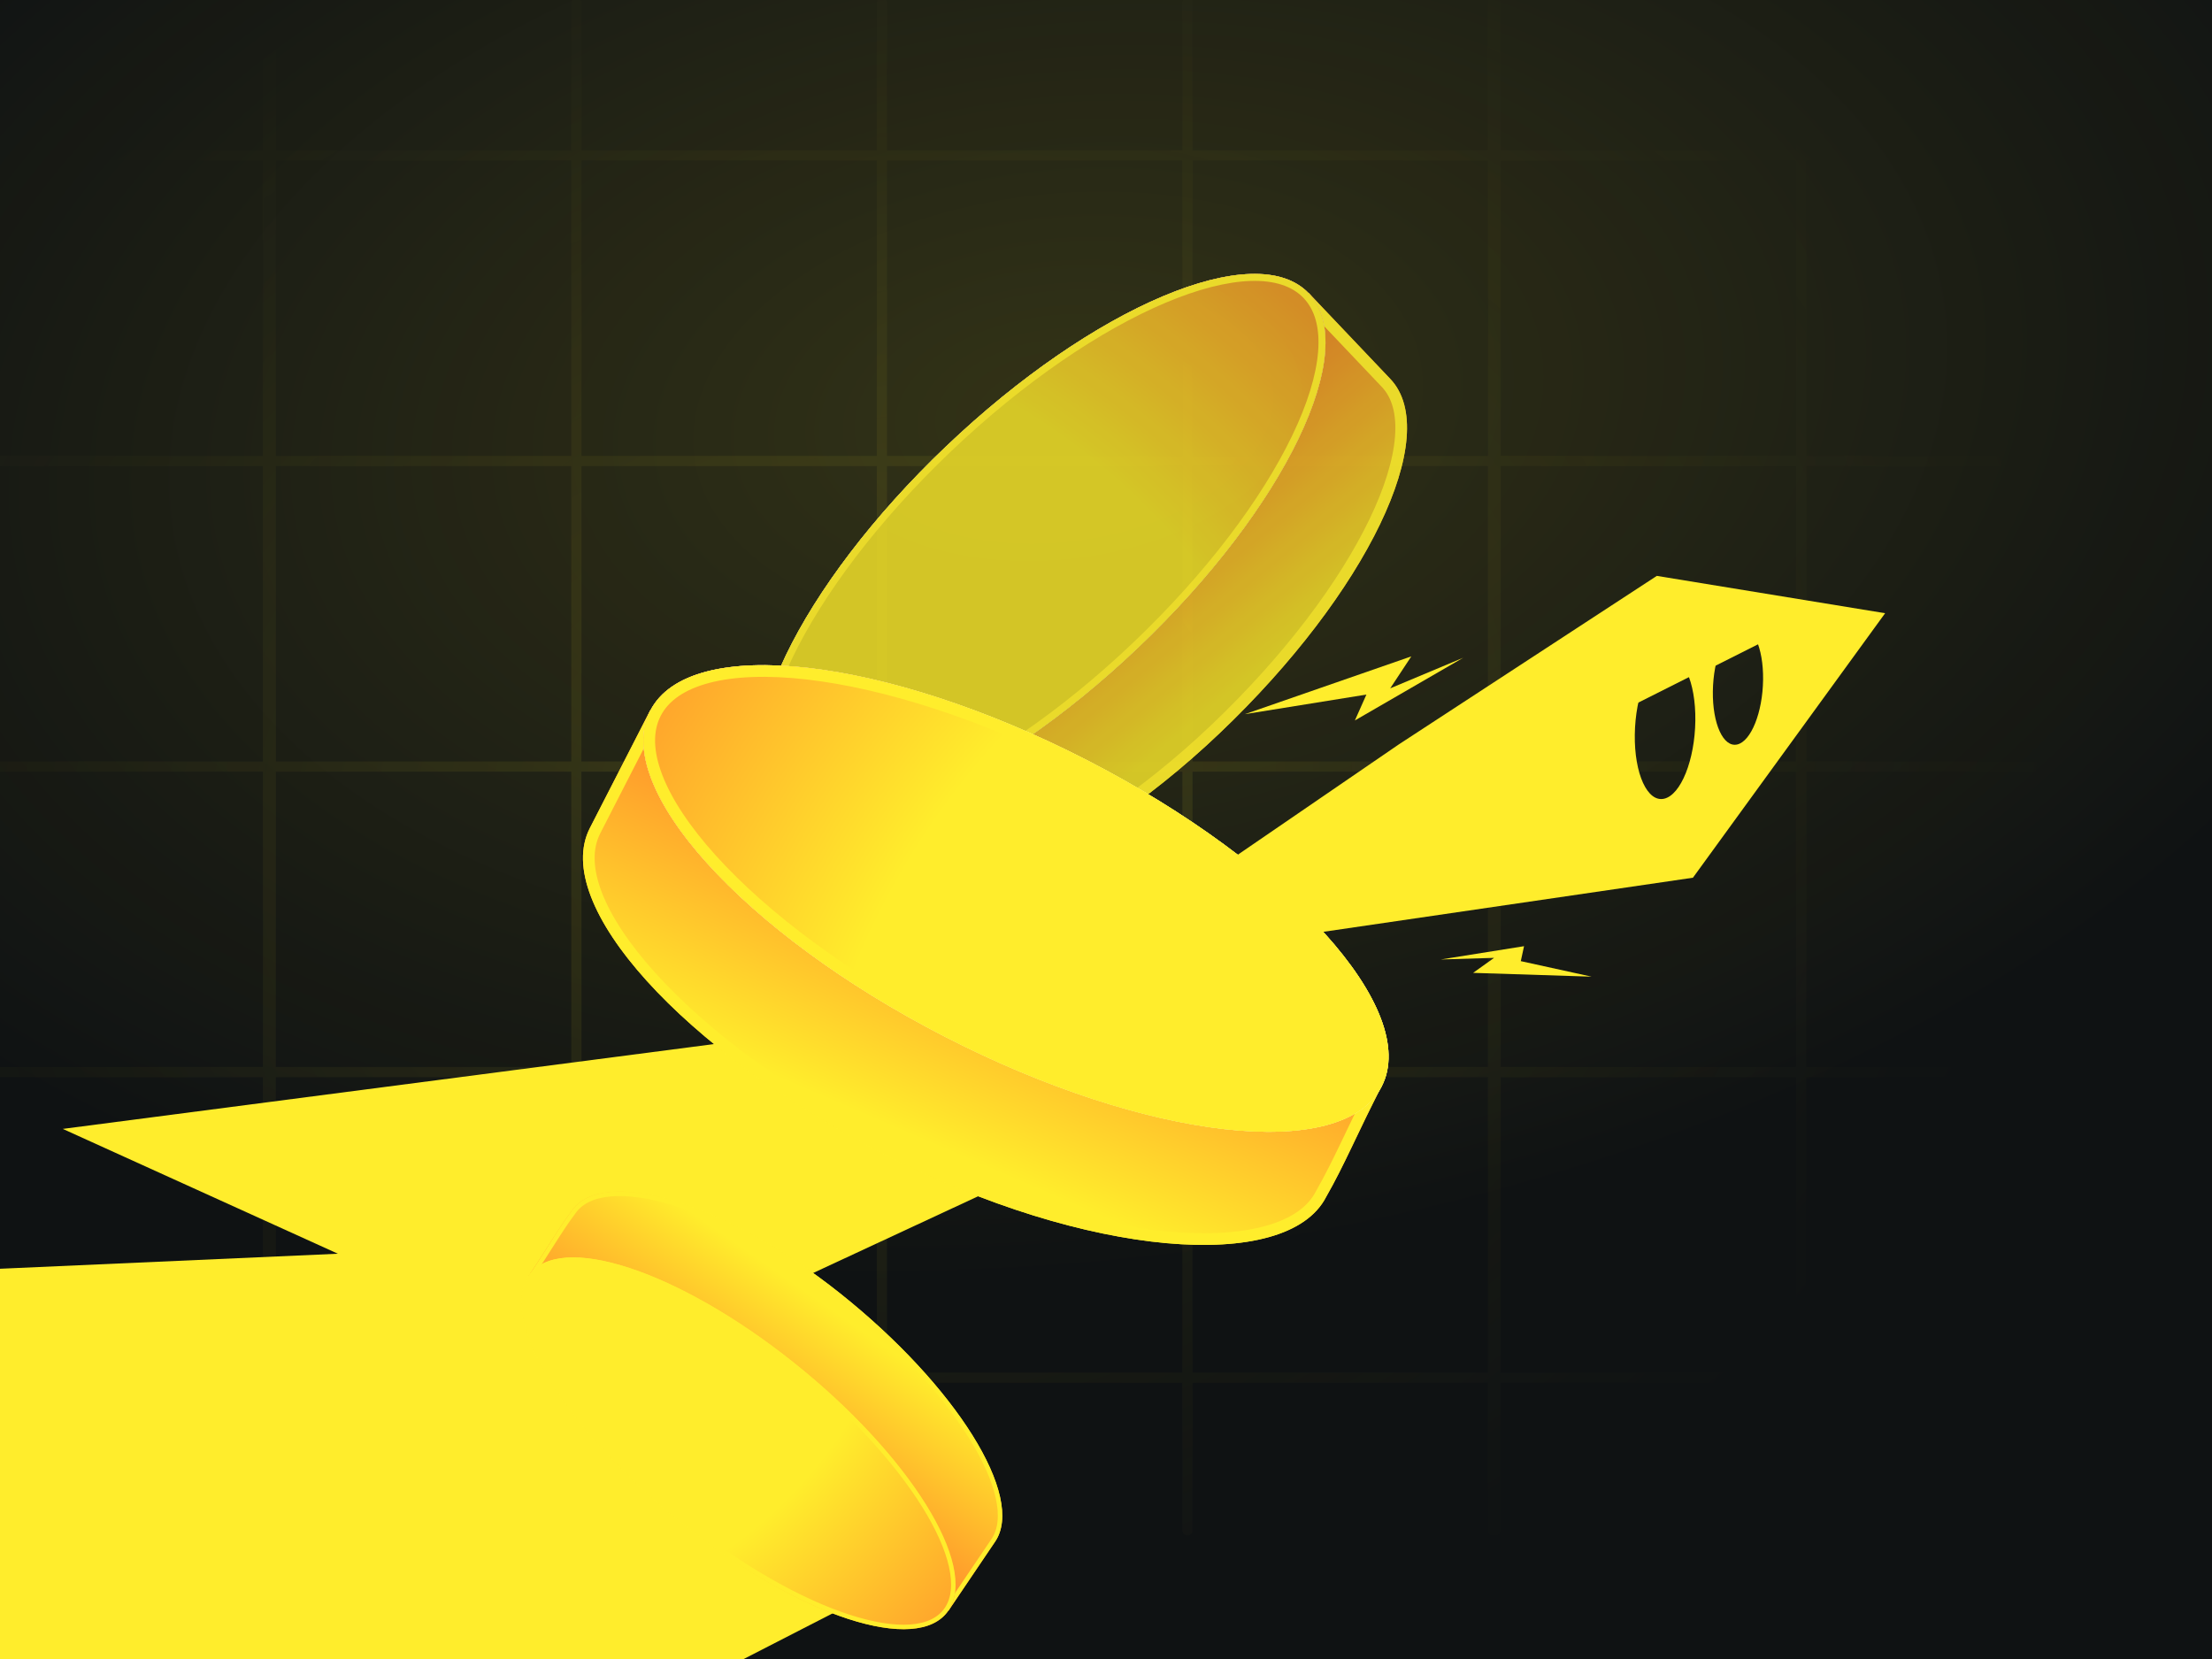 <svg width="1024" height="768" viewBox="0 0 1024 768" fill="none" xmlns="http://www.w3.org/2000/svg">
<g clip-path="url(#clip0_2527_245)">
<rect width="1024" height="768" fill="#0F1213"/>
<ellipse opacity="0.5" cx="799.336" cy="479.052" rx="799.336" ry="479.052" transform="matrix(-0.994 0.112 0.112 0.994 1226.86 -282.161)" fill="url(#paint0_radial_2527_245)"/>
<path opacity="0.12" d="M125.368 1.237V71.961M125.368 71.961V213.409M125.368 71.961H266.816M125.368 71.961H54.644M125.368 213.409V354.857M125.368 213.409H266.816M125.368 213.409H54.644M125.368 354.857V496.305M125.368 354.857H266.816M125.368 354.857H54.644M125.368 496.305V637.752M125.368 496.305H266.816M125.368 496.305L54.644 496.305M125.368 637.752V708.476M125.368 637.752H266.816M125.368 637.752H54.645M266.816 1.237V71.961M266.816 71.961L266.816 213.409M266.816 71.961H408.264M266.816 213.409V354.857M266.816 213.409H408.264M266.816 354.857V496.305M266.816 354.857H408.264M266.816 496.305V637.752M266.816 496.305H408.264M266.816 637.752V708.476M266.816 637.752L408.264 637.752M408.264 1.237V71.961M408.264 71.961V213.409M408.264 71.961H549.712M408.264 213.409V354.857M408.264 213.409H549.712M408.264 354.857V496.305M408.264 354.857H549.712M408.264 496.305V637.752M408.264 496.305H549.712M408.264 637.752V708.476M408.264 637.752H549.712M549.712 1.237V71.961M549.712 71.961V213.409M549.712 71.961H691.16M549.712 213.409V354.857M549.712 213.409H691.16M549.712 354.857V496.305M549.712 354.857L691.16 354.857M549.712 496.305V637.752M549.712 496.305H691.16M549.712 637.752V708.476M549.712 637.752H691.16M691.16 1.237V71.961M691.16 71.961V213.409M691.16 71.961H761.883M691.16 213.409V354.857M691.16 213.409H761.883M691.16 354.857V496.305M691.16 354.857H761.883M691.16 496.305V637.752M691.16 496.305H761.883M691.16 637.752V708.476M691.16 637.752H761.883M-441.724 1.237V71.961M-441.724 71.961L-441.724 213.409M-441.724 71.961H-300.276M-441.724 71.961H-512.448M-441.724 213.409V354.857M-441.724 213.409H-300.276M-441.724 213.409H-512.448M-441.724 354.857L-441.724 496.305M-441.724 354.857H-300.276M-441.724 354.857H-512.448M-441.724 496.305L-441.724 637.752M-441.724 496.305H-300.276M-441.724 496.305L-512.448 496.305M-441.724 637.752V708.476M-441.724 637.752H-300.276M-441.724 637.752H-512.448M-300.276 1.237V71.961M-300.276 71.961V213.409M-300.276 71.961H-158.828M-300.276 213.409V354.857M-300.276 213.409H-158.828M-300.276 354.857L-300.276 496.305M-300.276 354.857H-158.828M-300.276 496.305V637.752M-300.276 496.305H-158.828M-300.276 637.752V708.476M-300.276 637.752L-158.828 637.752M-158.828 1.237V71.961M-158.828 71.961L-158.828 213.409M-158.828 71.961H-17.38M-158.828 213.409V354.857M-158.828 213.409H-17.38M-158.828 354.857V496.305M-158.828 354.857H-17.38M-158.828 496.305V637.752M-158.828 496.305H-17.38M-158.828 637.752V708.476M-158.828 637.752H-17.38M-17.38 1.237V71.961M-17.38 71.961V213.409M-17.38 71.961H124.068M-17.38 213.409V354.857M-17.38 213.409H124.068M-17.38 354.857V496.305M-17.38 354.857L124.068 354.857M-17.38 496.305V637.752M-17.38 496.305H124.068M-17.38 637.752L-17.38 708.476M-17.38 637.752H124.068M124.068 1.237V71.961M124.068 71.961V213.409M124.068 71.961H194.791M124.068 213.409V354.857M124.068 213.409H194.791M124.068 354.857L124.068 496.305M124.068 354.857H194.792M124.068 496.305V637.752M124.068 496.305H194.792M124.068 637.752V708.476M124.068 637.752H194.792M1258.14 1.237V71.961M1258.14 71.961V213.409M1258.14 71.961L1116.69 71.961M1258.14 71.961L1328.87 71.961M1258.14 213.409V354.857M1258.14 213.409H1116.69M1258.14 213.409H1328.87M1258.14 354.857L1258.14 496.305M1258.14 354.857H1116.69M1258.14 354.857H1328.87M1258.14 496.305V637.752M1258.14 496.305H1116.69M1258.14 496.305H1328.87M1258.14 637.752V708.476M1258.14 637.752H1116.69M1258.14 637.752H1328.87M1116.69 1.237V71.961M1116.69 71.961V213.409M1116.69 71.961H975.247M1116.69 213.409V354.857M1116.69 213.409L975.247 213.409M1116.69 354.857V496.305M1116.69 354.857H975.247M1116.69 496.305V637.752M1116.69 496.305H975.247M1116.69 637.752V708.476M1116.69 637.752H975.247M975.247 1.237V71.961M975.247 71.961V213.409M975.247 71.961L833.799 71.961M975.247 213.409V354.857M975.247 213.409H833.799M975.247 354.857V496.305M975.247 354.857H833.799M975.247 496.305V637.752M975.247 496.305H833.799M975.247 637.752V708.476M975.247 637.752H833.799M833.799 1.237V71.961M833.799 71.961V213.409M833.799 71.961L692.352 71.961M833.799 213.409V354.857M833.799 213.409H692.352M833.799 354.857V496.305M833.799 354.857H692.352M833.799 496.305V637.752M833.799 496.305H692.352M833.799 637.752V708.476M833.799 637.752H692.352M692.352 1.237V71.961M692.352 71.961V213.409M692.352 71.961H621.628M692.352 213.409V354.857M692.352 213.409H621.628M692.352 354.857V496.305M692.352 354.857H621.628M692.352 496.305V637.752M692.352 496.305H621.628M692.352 637.752V708.476M692.352 637.752H621.628" stroke="url(#paint1_radial_2527_245)" stroke-width="4.715" stroke-linecap="round"/>
<g filter="url(#filter0_d_2527_245)">
<path d="M337.32 455.401L517.266 437.199L435.995 493.431L492.052 533.455L271.725 635.913L439.605 716.975L108.5 887L70.028 778.358L-226.759 1029.71L-514.368 1016.08L-499.933 751.793L-130.423 679.06L-248.089 596.293L156.416 578.306L29.063 520.518L397.871 472.476L337.32 455.401Z" fill="#FFED2C"/>
</g>
<g filter="url(#filter1_d_2527_245)">
<path d="M388.863 598.731C442.566 641.496 474.728 692.956 460.698 713.671L439.114 745.621L244.636 590.756C253.042 578.345 258.135 569.209 264.585 560.604C278.615 539.889 335.159 555.967 388.863 598.731Z" fill="url(#paint2_linear_2527_245)"/>
<path d="M459.836 713.034L459.835 713.035L438.83 744.127L246.034 590.601C249.373 585.643 252.172 581.238 254.747 577.185C258.455 571.348 261.698 566.244 265.421 561.277L265.434 561.259L265.447 561.241C268.748 556.368 274.606 553.567 282.547 552.845C290.488 552.123 300.41 553.495 311.633 556.859C334.074 563.586 361.509 578.218 388.272 599.529C415.045 620.849 436.412 644.31 449.326 664.973C455.785 675.307 460.1 684.895 461.944 693.134C463.789 701.375 463.14 708.155 459.836 713.034Z" stroke="#FFED2C" stroke-width="2.066"/>
</g>
<g filter="url(#filter2_d_2527_245)">
<path d="M439.064 745.584C453.094 724.869 420.932 673.408 367.229 630.644C313.525 587.879 258.616 570.004 244.587 590.719C230.557 611.435 262.718 662.895 316.422 705.66C370.125 748.424 425.034 766.299 439.064 745.584Z" fill="url(#paint3_radial_2527_245)"/>
<path d="M366.638 631.442C393.411 652.761 414.778 676.222 427.692 696.885C434.151 707.219 438.466 716.807 440.31 725.046C442.155 733.288 441.506 740.068 438.202 744.947C434.904 749.817 429.153 752.504 421.377 753.06C413.594 753.616 403.879 752.026 392.858 748.438C370.821 741.264 343.787 726.182 317.012 704.862C290.239 683.542 268.872 660.081 255.958 639.418C249.5 629.084 245.184 619.496 243.34 611.257C241.496 603.016 242.144 596.235 245.449 591.357C248.747 586.487 254.497 583.799 262.274 583.243C270.057 582.687 279.771 584.278 290.793 587.866C312.829 595.039 339.864 610.121 366.638 631.442Z" stroke="#FFED2C" stroke-width="2.066"/>
</g>
<g opacity="0.9">
<g filter="url(#filter3_d_2527_245)">
<path d="M564.616 339.404C632.737 274.565 668.089 201.125 643.577 175.372L605.849 135.645L359.161 370.448C373.847 385.878 383.086 397.391 394.161 408.001C418.674 433.754 496.495 404.243 564.616 339.404Z" fill="url(#paint4_linear_2527_245)"/>
<path d="M564.616 339.404C632.737 274.565 668.089 201.125 643.577 175.372L605.849 135.645L359.161 370.448C373.847 385.878 383.086 397.391 394.161 408.001C418.674 433.754 496.495 404.243 564.616 339.404Z" fill="black" fill-opacity="0.1"/>
<path d="M641.62 177.234L641.618 177.232L605.752 139.465L362.974 370.547C368.386 376.288 373.059 381.484 377.369 386.277C378.267 387.276 379.15 388.258 380.021 389.223C385.547 395.352 390.569 400.819 396.03 406.051L396.075 406.094L396.117 406.139C401.536 411.832 410.134 414.717 421.52 414.565C432.89 414.412 446.709 411.222 462.043 405.163C492.694 393.051 528.894 369.677 562.754 337.448C596.641 305.194 622.286 270.881 636.4 241.559C643.462 226.889 647.572 213.603 648.468 202.531C649.363 191.456 647.031 182.918 641.62 177.234Z" stroke="#FFED2C" stroke-width="5.402"/>
</g>
<path d="M605.829 135.751C630.341 161.504 594.989 234.944 526.868 299.783C458.747 364.622 383.653 396.308 359.141 370.555C334.628 344.802 369.98 271.362 438.101 206.523C506.222 141.684 581.316 109.998 605.829 135.751Z" fill="white"/>
<path d="M605.829 135.751C630.341 161.504 594.989 234.944 526.868 299.783C458.747 364.622 383.653 396.308 359.141 370.555C334.628 344.802 369.98 271.362 438.101 206.523C506.222 141.684 581.316 109.998 605.829 135.751Z" fill="url(#paint5_radial_2527_245)" fill-opacity="0.3"/>
<g filter="url(#filter4_d_2527_245)">
<path d="M605.829 135.751C630.341 161.504 594.989 234.944 526.868 299.783C458.747 364.622 383.653 396.308 359.141 370.555C334.628 344.802 369.98 271.362 438.101 206.523C506.222 141.684 581.316 109.998 605.829 135.751Z" fill="url(#paint6_radial_2527_245)"/>
<path d="M605.829 135.751C630.341 161.504 594.989 234.944 526.868 299.783C458.747 364.622 383.653 396.308 359.141 370.555C334.628 344.802 369.98 271.362 438.101 206.523C506.222 141.684 581.316 109.998 605.829 135.751Z" fill="black" fill-opacity="0.1"/>
<path d="M525.752 298.61C559.708 266.29 585.443 231.874 599.627 202.408C606.722 187.669 610.888 174.249 611.798 162.997C612.708 151.745 610.354 142.854 604.656 136.868C598.958 130.881 590.194 128.091 578.91 128.445C567.628 128.799 554.018 132.298 538.947 138.657C508.817 151.37 473.173 175.376 439.217 207.696C405.261 240.016 379.526 274.432 365.342 303.899C358.247 318.637 354.081 332.058 353.171 343.309C352.261 354.562 354.616 363.452 360.313 369.439C366.011 375.425 374.775 378.215 386.059 377.861C397.341 377.507 410.951 374.008 426.022 367.649C456.152 354.936 491.796 330.931 525.752 298.61Z" stroke="#FFED2C" stroke-width="3.238"/>
</g>
</g>
<g filter="url(#filter5_d_2527_245)">
<path d="M409.47 534.32C315.973 486.275 254.904 418.674 273.067 383.328L300.994 328.829L639.575 502.813C628.693 523.99 622.417 539.249 613.886 554.12C595.723 589.466 502.966 582.364 409.47 534.32Z" fill="url(#paint7_linear_2527_245)"/>
<path d="M275.469 384.562L275.47 384.559L302.165 332.467L635.943 503.984C631.891 511.955 628.477 519.088 625.33 525.663C624.681 527.019 624.043 528.351 623.414 529.662C619.421 537.978 615.756 545.433 611.544 552.776L611.513 552.83L611.484 552.886C607.414 560.807 599.01 566.652 586.704 570.093C574.414 573.529 558.549 574.465 540.172 572.802C503.435 569.476 457.207 555.814 410.704 531.918C364.17 508.005 325.814 479.277 301.4 452.252C289.186 438.731 280.561 425.747 276.09 414.107C271.619 402.465 271.404 392.473 275.469 384.562Z" stroke="#FFED2C" stroke-width="5.402"/>
</g>
<path d="M301.048 328.938C282.885 364.284 343.955 431.885 437.451 479.93C530.948 527.974 621.466 538.268 639.629 502.922C657.792 467.576 596.722 399.974 503.226 351.93C409.73 303.885 319.211 293.592 301.048 328.938Z" fill="white"/>
<path d="M301.048 328.938C282.885 364.284 343.955 431.885 437.451 479.93C530.948 527.974 621.466 538.268 639.629 502.922C657.792 467.576 596.722 399.974 503.226 351.93C409.73 303.885 319.211 293.592 301.048 328.938Z" fill="url(#paint8_radial_2527_245)" fill-opacity="0.3"/>
<g filter="url(#filter6_d_2527_245)">
<path d="M301.048 328.938C282.885 364.284 343.955 431.885 437.451 479.93C530.948 527.974 621.466 538.268 639.629 502.922C657.792 467.576 596.722 399.974 503.226 351.93C409.73 303.885 319.211 293.592 301.048 328.938Z" fill="url(#paint9_radial_2527_245)"/>
<path d="M438.686 477.528C392.151 453.615 353.796 424.887 329.382 397.862C317.168 384.341 308.543 371.357 304.072 359.717C299.6 348.075 299.386 338.083 303.451 330.172C307.516 322.262 315.765 316.618 327.834 313.476C339.9 310.334 355.478 309.787 373.582 311.846C409.769 315.961 455.457 330.42 501.992 354.332C548.526 378.245 586.881 406.973 611.296 433.998C623.51 447.519 632.134 460.503 636.605 472.143C641.077 483.785 641.292 493.777 637.227 501.688C633.162 509.598 624.913 515.242 612.844 518.384C600.777 521.526 585.199 522.073 567.095 520.014C530.908 515.899 485.22 501.44 438.686 477.528Z" stroke="#FFED2C" stroke-width="5.402"/>
</g>
<rect x="749.243" y="311.316" width="33.26" height="16.582" transform="rotate(-26.714 749.243 311.316)" fill="#FFED2C"/>
<rect x="787.442" y="296.03" width="27.819" height="13.869" transform="rotate(-26.714 787.442 296.03)" fill="#FFED2C"/>
<path fill-rule="evenodd" clip-rule="evenodd" d="M495.989 448.442L783.71 406.319L872.68 283.876L766.992 266.592L647.543 344.611L496.015 448.429L495.999 448.437L495.989 448.442ZM784.823 333.685C784.586 351.83 778.121 367.975 770.382 369.746C762.642 371.516 756.56 358.241 756.796 340.095C757.032 321.949 763.498 305.804 771.237 304.034C778.976 302.264 785.059 315.539 784.823 333.685ZM816.185 314.722C815.989 329.778 810.625 343.174 804.203 344.643C797.782 346.112 792.735 335.097 792.931 320.041C793.127 304.985 798.491 291.589 804.913 290.12C811.335 288.651 816.381 299.666 816.185 314.722Z" fill="#FFED2C"/>
<path d="M627.218 333.519L677.38 304.488L643.566 318.654L653.343 303.86L576.334 330.596L632.554 321.535L627.218 333.519Z" fill="#FFED2C"/>
<path d="M705.523 438.018L666.982 444.171L691.659 443.421L681.944 450.364L736.811 452.129L704.021 444.937L705.523 438.018Z" fill="#FFED2C"/>
</g>
<defs>
<filter id="filter0_d_2527_245" x="-542.48" y="411.17" width="1087.86" height="648.738" filterUnits="userSpaceOnUse" color-interpolation-filters="sRGB">
<feFlood flood-opacity="0" result="BackgroundImageFix"/>
<feColorMatrix in="SourceAlpha" type="matrix" values="0 0 0 0 0 0 0 0 0 0 0 0 0 0 0 0 0 0 127 0" result="hardAlpha"/>
<feOffset dy="2.082"/>
<feGaussianBlur stdDeviation="14.056"/>
<feComposite in2="hardAlpha" operator="out"/>
<feColorMatrix type="matrix" values="0 0 0 0 1 0 0 0 0 0.931 0 0 0 0 0.174 0 0 0 1 0"/>
<feBlend mode="normal" in2="BackgroundImageFix" result="effect1_dropShadow_2527_245"/>
<feBlend mode="normal" in="SourceGraphic" in2="effect1_dropShadow_2527_245" result="shape"/>
</filter>
<filter id="filter1_d_2527_245" x="227.28" y="534.261" width="254.061" height="228.714" filterUnits="userSpaceOnUse" color-interpolation-filters="sRGB">
<feFlood flood-opacity="0" result="BackgroundImageFix"/>
<feColorMatrix in="SourceAlpha" type="matrix" values="0 0 0 0 0 0 0 0 0 0 0 0 0 0 0 0 0 0 127 0" result="hardAlpha"/>
<feOffset/>
<feGaussianBlur stdDeviation="8.678"/>
<feComposite in2="hardAlpha" operator="out"/>
<feColorMatrix type="matrix" values="0 0 0 0 1 0 0 0 0 0.931 0 0 0 0 0.174 0 0 0 0.8 0"/>
<feBlend mode="normal" in2="BackgroundImageFix" result="effect1_dropShadow_2527_245"/>
<feBlend mode="normal" in="SourceGraphic" in2="effect1_dropShadow_2527_245" result="shape"/>
</filter>
<filter id="filter2_d_2527_245" x="223.943" y="564.738" width="235.765" height="206.828" filterUnits="userSpaceOnUse" color-interpolation-filters="sRGB">
<feFlood flood-opacity="0" result="BackgroundImageFix"/>
<feColorMatrix in="SourceAlpha" type="matrix" values="0 0 0 0 0 0 0 0 0 0 0 0 0 0 0 0 0 0 127 0" result="hardAlpha"/>
<feOffset/>
<feGaussianBlur stdDeviation="8.678"/>
<feComposite in2="hardAlpha" operator="out"/>
<feColorMatrix type="matrix" values="0 0 0 0 1 0 0 0 0 0.931 0 0 0 0 0.174 0 0 0 0.8 0"/>
<feBlend mode="normal" in2="BackgroundImageFix" result="effect1_dropShadow_2527_245"/>
<feBlend mode="normal" in="SourceGraphic" in2="effect1_dropShadow_2527_245" result="shape"/>
</filter>
<filter id="filter3_d_2527_245" x="313.787" y="90.271" width="382.942" height="372.374" filterUnits="userSpaceOnUse" color-interpolation-filters="sRGB">
<feFlood flood-opacity="0" result="BackgroundImageFix"/>
<feColorMatrix in="SourceAlpha" type="matrix" values="0 0 0 0 0 0 0 0 0 0 0 0 0 0 0 0 0 0 127 0" result="hardAlpha"/>
<feOffset/>
<feGaussianBlur stdDeviation="22.687"/>
<feComposite in2="hardAlpha" operator="out"/>
<feColorMatrix type="matrix" values="0 0 0 0 1 0 0 0 0 0.931 0 0 0 0 0.174 0 0 0 0.8 0"/>
<feBlend mode="normal" in2="BackgroundImageFix" result="effect1_dropShadow_2527_245"/>
<feBlend mode="normal" in="SourceGraphic" in2="effect1_dropShadow_2527_245" result="shape"/>
</filter>
<filter id="filter4_d_2527_245" x="324.162" y="99.595" width="316.646" height="307.115" filterUnits="userSpaceOnUse" color-interpolation-filters="sRGB">
<feFlood flood-opacity="0" result="BackgroundImageFix"/>
<feColorMatrix in="SourceAlpha" type="matrix" values="0 0 0 0 0 0 0 0 0 0 0 0 0 0 0 0 0 0 127 0" result="hardAlpha"/>
<feOffset/>
<feGaussianBlur stdDeviation="13.6"/>
<feComposite in2="hardAlpha" operator="out"/>
<feColorMatrix type="matrix" values="0 0 0 0 1 0 0 0 0 0.931 0 0 0 0 0.174 0 0 0 0.8 0"/>
<feBlend mode="normal" in2="BackgroundImageFix" result="effect1_dropShadow_2527_245"/>
<feBlend mode="normal" in="SourceGraphic" in2="effect1_dropShadow_2527_245" result="shape"/>
</filter>
<filter id="filter5_d_2527_245" x="224.496" y="283.455" width="460.453" height="338.223" filterUnits="userSpaceOnUse" color-interpolation-filters="sRGB">
<feFlood flood-opacity="0" result="BackgroundImageFix"/>
<feColorMatrix in="SourceAlpha" type="matrix" values="0 0 0 0 0 0 0 0 0 0 0 0 0 0 0 0 0 0 127 0" result="hardAlpha"/>
<feOffset/>
<feGaussianBlur stdDeviation="22.687"/>
<feComposite in2="hardAlpha" operator="out"/>
<feColorMatrix type="matrix" values="0 0 0 0 1 0 0 0 0 0.931 0 0 0 0 0.174 0 0 0 0.8 0"/>
<feBlend mode="normal" in2="BackgroundImageFix" result="effect1_dropShadow_2527_245"/>
<feBlend mode="normal" in="SourceGraphic" in2="effect1_dropShadow_2527_245" result="shape"/>
</filter>
<filter id="filter6_d_2527_245" x="252.477" y="262.551" width="435.723" height="306.758" filterUnits="userSpaceOnUse" color-interpolation-filters="sRGB">
<feFlood flood-opacity="0" result="BackgroundImageFix"/>
<feColorMatrix in="SourceAlpha" type="matrix" values="0 0 0 0 0 0 0 0 0 0 0 0 0 0 0 0 0 0 127 0" result="hardAlpha"/>
<feOffset/>
<feGaussianBlur stdDeviation="22.687"/>
<feComposite in2="hardAlpha" operator="out"/>
<feColorMatrix type="matrix" values="0 0 0 0 1 0 0 0 0 0.931 0 0 0 0 0.174 0 0 0 0.8 0"/>
<feBlend mode="normal" in2="BackgroundImageFix" result="effect1_dropShadow_2527_245"/>
<feBlend mode="normal" in="SourceGraphic" in2="effect1_dropShadow_2527_245" result="shape"/>
</filter>
<radialGradient id="paint0_radial_2527_245" cx="0" cy="0" r="1" gradientUnits="userSpaceOnUse" gradientTransform="translate(782.841 386.953) rotate(90) scale(399.324 661.3)">
<stop stop-color="#FFED2C" stop-opacity="0.3"/>
<stop offset="1" stop-color="#FFED2C" stop-opacity="0"/>
</radialGradient>
<radialGradient id="paint1_radial_2527_245" cx="0" cy="0" r="1" gradientUnits="userSpaceOnUse" gradientTransform="translate(408.308 370.416) rotate(-13.622) scale(556.46 443.041)">
<stop stop-color="#FFED2C"/>
<stop offset="1" stop-color="#998E1B" stop-opacity="0"/>
</radialGradient>
<linearGradient id="paint2_linear_2527_245" x1="370.08" y1="573.221" x2="316.857" y2="649.988" gradientUnits="userSpaceOnUse">
<stop offset="0.198" stop-color="#FFED2C"/>
<stop offset="1" stop-color="#FF962C"/>
</linearGradient>
<radialGradient id="paint3_radial_2527_245" cx="0" cy="0" r="1" gradientUnits="userSpaceOnUse" gradientTransform="translate(296.302 623.958) rotate(44.124) scale(206.785 302.553)">
<stop offset="0.47" stop-color="#FFED2C"/>
<stop offset="1" stop-color="#FF962C"/>
</radialGradient>
<linearGradient id="paint4_linear_2527_245" x1="543.014" y1="376.21" x2="458.492" y2="274.246" gradientUnits="userSpaceOnUse">
<stop offset="0.198" stop-color="#FFED2C"/>
<stop offset="1" stop-color="#FF962C"/>
</linearGradient>
<radialGradient id="paint5_radial_2527_245" cx="0" cy="0" r="1" gradientUnits="userSpaceOnUse" gradientTransform="translate(454.185 337.378) rotate(-98.187) scale(135.156 303.317)">
<stop stop-color="#C2BFBE"/>
<stop offset="1" stop-color="white"/>
</radialGradient>
<radialGradient id="paint6_radial_2527_245" cx="0" cy="0" r="1" gradientUnits="userSpaceOnUse" gradientTransform="translate(426.412 318.751) rotate(-49.449) scale(281.266 434.32)">
<stop offset="0.47" stop-color="#FFED2C"/>
<stop offset="1" stop-color="#FF962C"/>
</radialGradient>
<linearGradient id="paint7_linear_2527_245" x1="444.242" y1="566.975" x2="502.719" y2="430.981" gradientUnits="userSpaceOnUse">
<stop offset="0.198" stop-color="#FFED2C"/>
<stop offset="1" stop-color="#FF962C"/>
</linearGradient>
<radialGradient id="paint8_radial_2527_245" cx="0" cy="0" r="1" gradientUnits="userSpaceOnUse" gradientTransform="translate(527.248 497.321) rotate(-98.203) scale(151.068 339.029)">
<stop stop-color="#C2BFBE"/>
<stop offset="1" stop-color="white"/>
</radialGradient>
<radialGradient id="paint9_radial_2527_245" cx="0" cy="0" r="1" gradientUnits="userSpaceOnUse" gradientTransform="translate(551.154 468.588) rotate(-146.94) scale(314.381 485.455)">
<stop offset="0.47" stop-color="#FFED2C"/>
<stop offset="1" stop-color="#FF962C"/>
</radialGradient>
<clipPath id="clip0_2527_245">
<rect width="1024" height="768" fill="white"/>
</clipPath>
</defs>
</svg>
